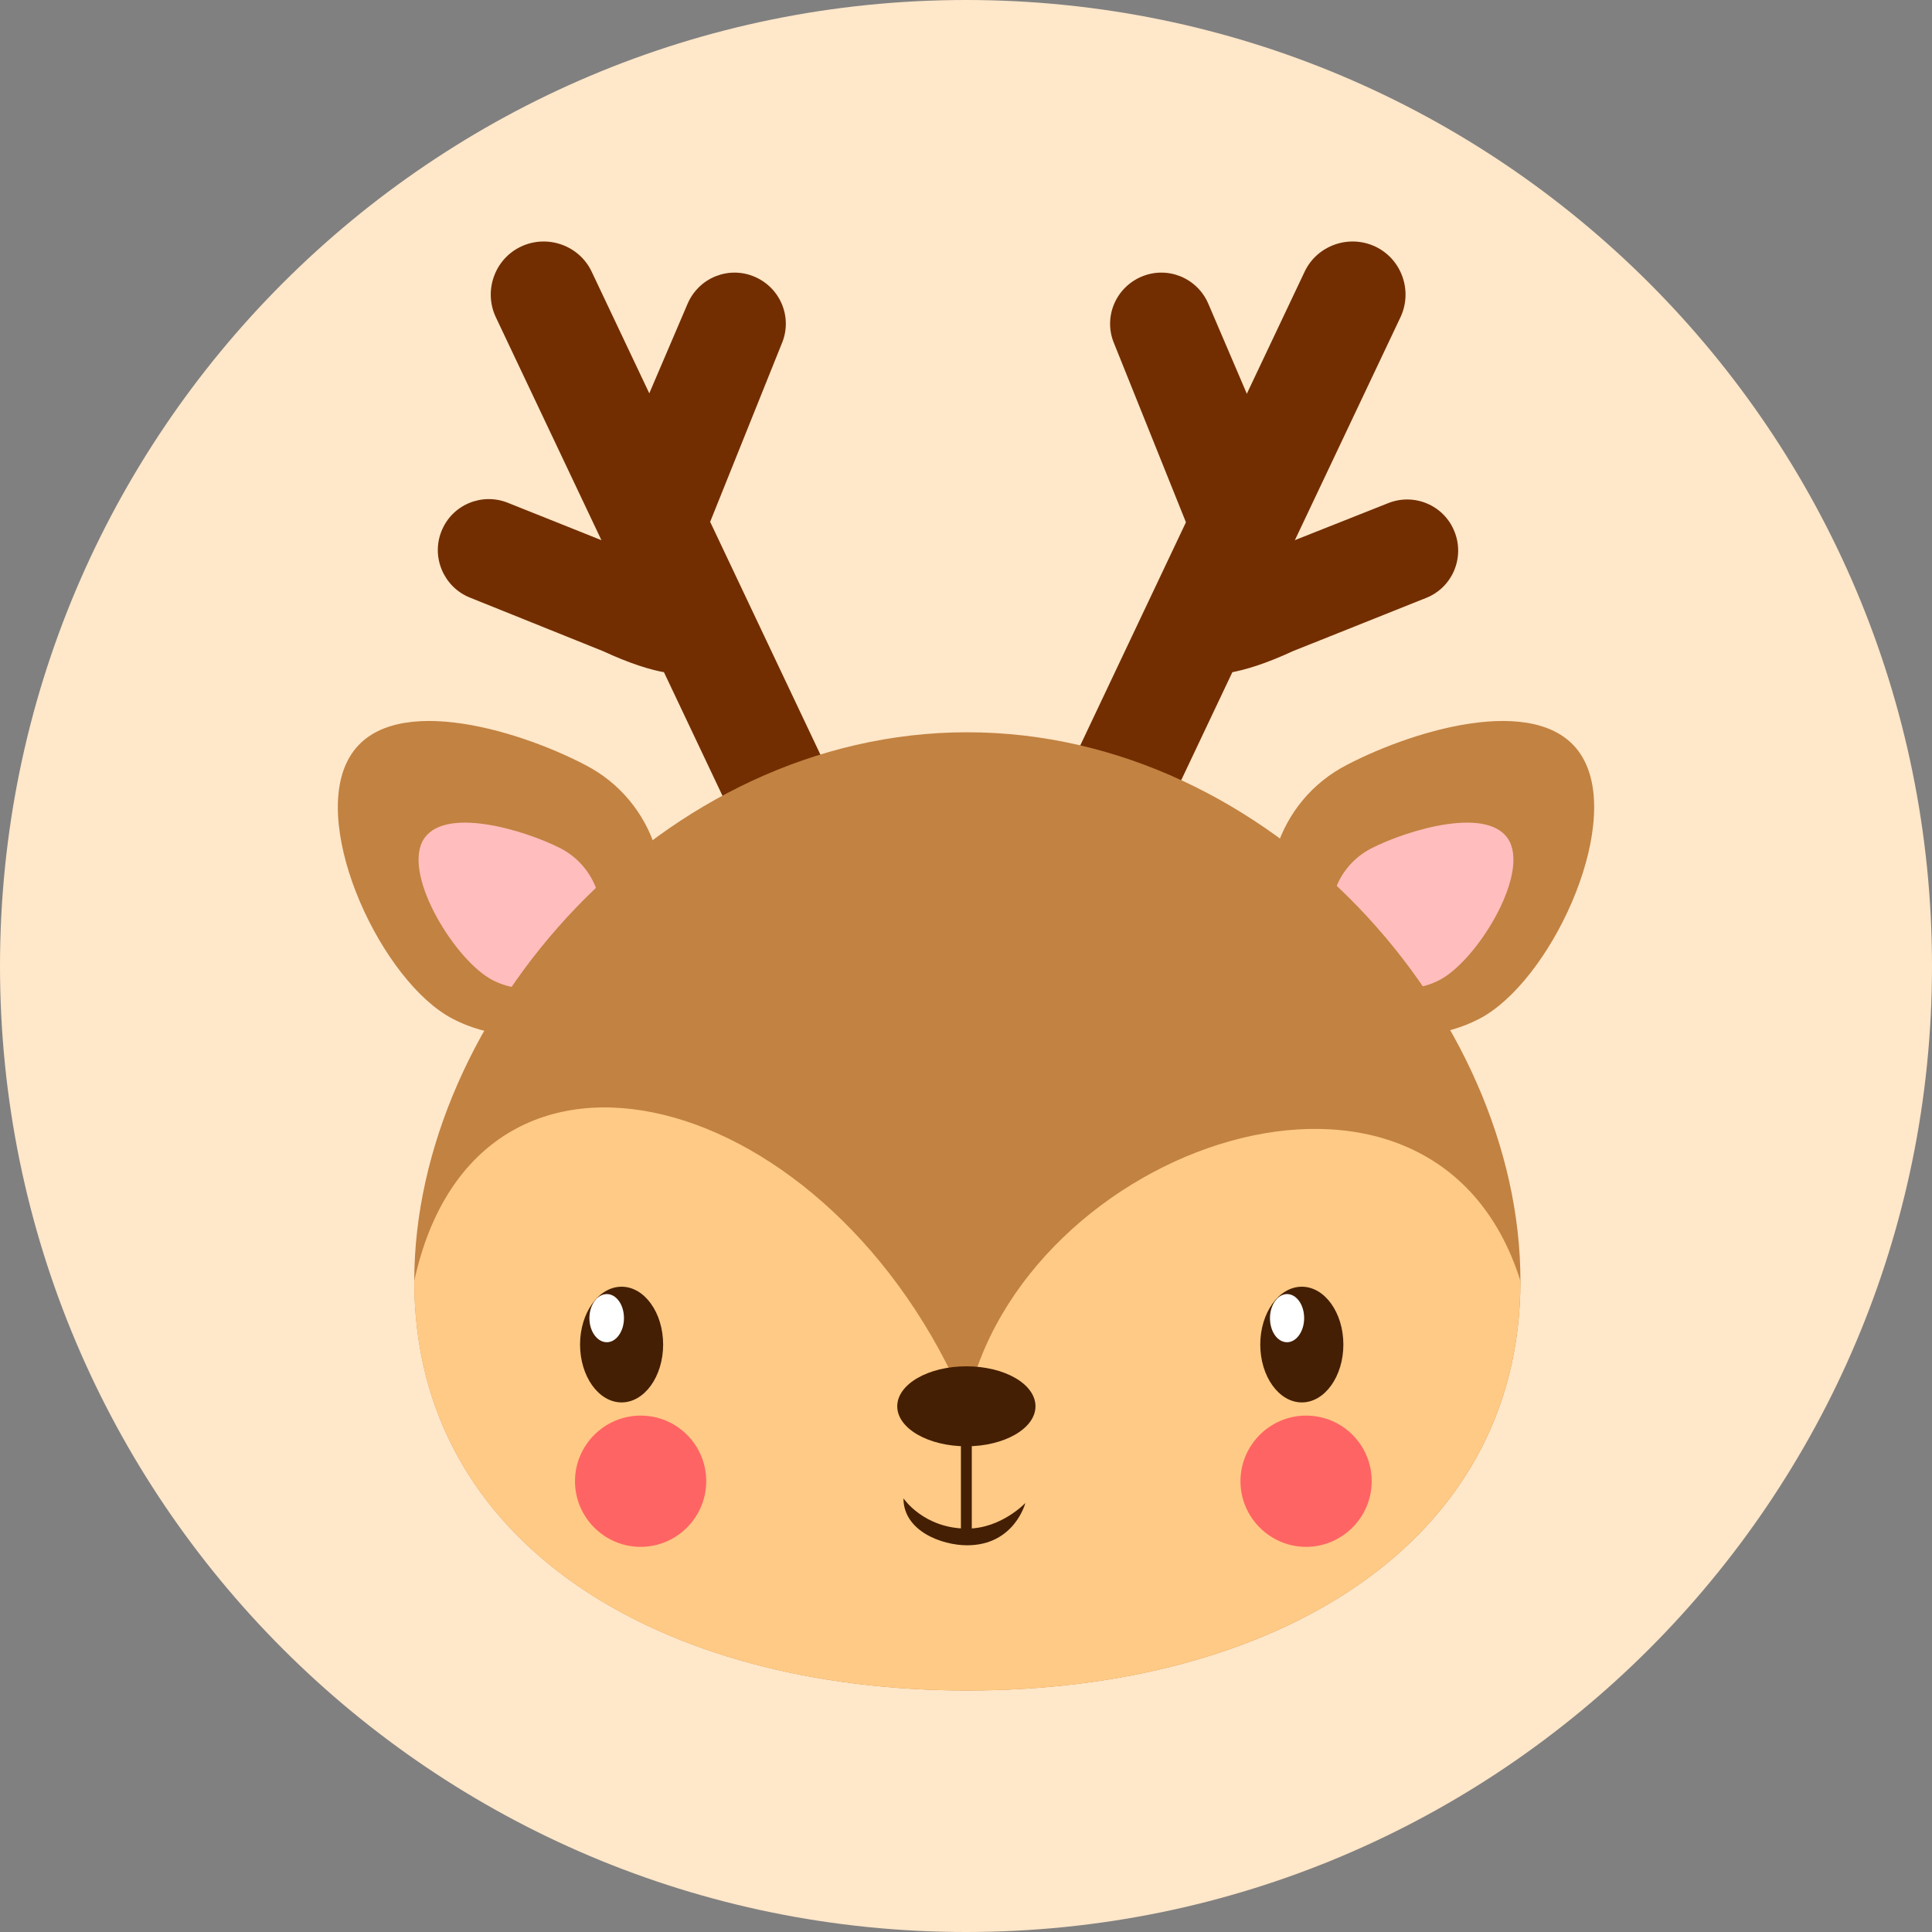 <svg viewBox="0 0 80 80" fill="none" xmlns="http://www.w3.org/2000/svg">
<rect x="0" y="0" width="80" height="80" fill="#808080" stroke="none"/>
<path d="M0 40C0 17.909 17.909 0 40 0V0C62.091 0 80 17.909 80 40V40C80 62.091 62.091 80 40 80V80C17.909 80 0 62.091 0 40V40Z" fill="#FFE7C9"/>
<path d="M34.325 31.994C34.839 33.087 34.373 34.405 33.28 34.92C32.187 35.434 30.868 34.968 30.354 33.875L20.531 13.135C20.016 12.042 20.482 10.724 21.576 10.209C22.669 9.695 23.987 10.161 24.502 11.254L34.325 31.994Z" fill="#722E00"/>
<path d="M29.406 21.608C28.94 22.685 28.329 21.27 27.252 20.804C26.175 20.338 25.676 19.1 26.143 18.023L28.474 12.573C28.94 11.495 30.178 10.997 31.255 11.463C32.332 11.93 32.831 13.168 32.364 14.245L29.406 21.608Z" fill="#722E00"/>
<path d="M26.544 23.023C27.621 23.457 30.145 26.029 29.711 27.106C29.711 27.106 29.422 29.02 24.969 26.962L19.454 24.743C18.377 24.309 17.846 23.071 18.281 21.994C18.715 20.901 19.953 20.386 21.03 20.82L26.544 23.023Z" fill="#722E00"/>
<path d="M44.197 31.994C43.682 33.087 44.148 34.405 45.242 34.92C46.335 35.434 47.653 34.968 48.168 33.875L57.991 13.135C58.505 12.042 58.039 10.724 56.946 10.209C55.852 9.695 54.534 10.161 54.02 11.254L44.197 31.994Z" fill="#722E00"/>
<path d="M49.1 21.608C49.566 22.685 50.177 21.27 51.254 20.804C52.331 20.338 52.83 19.1 52.364 18.023L50.032 12.573C49.566 11.495 48.328 10.997 47.251 11.463C46.174 11.93 45.675 13.168 46.142 14.245L49.1 21.608Z" fill="#722E00"/>
<path d="M51.962 23.023C50.869 23.457 48.361 26.029 48.795 27.106C48.795 27.106 49.084 29.02 53.538 26.962L59.052 24.759C60.145 24.325 60.66 23.087 60.226 22.01C59.792 20.917 58.554 20.402 57.477 20.836L51.962 23.023Z" fill="#722E00"/>
<path d="M26.752 39.663C25.241 42.572 21.656 43.698 18.746 42.187C15.836 40.675 12.878 34.389 14.405 31.479C15.916 28.569 21.334 30.161 24.228 31.672C27.138 33.167 28.264 36.752 26.752 39.663Z" fill="#C28241"/>
<path d="M24.535 39.277C23.747 40.788 21.898 41.367 20.387 40.579C18.876 39.791 16.721 36.335 17.493 34.839C18.281 33.328 21.705 34.357 23.216 35.129C24.728 35.917 25.323 37.782 24.535 39.277Z" fill="#FFBDBD"/>
<path d="M53.247 39.663C54.759 42.572 58.344 43.698 61.254 42.187C64.164 40.675 67.122 34.389 65.595 31.479C64.083 28.569 58.665 30.161 55.772 31.672C52.862 33.167 51.736 36.752 53.247 39.663Z" fill="#C28241"/>
<path d="M55.465 39.277C56.252 40.788 58.101 41.367 59.612 40.579C61.124 39.791 63.278 36.335 62.506 34.839C61.719 33.328 58.294 34.357 56.783 35.129C55.256 35.917 54.677 37.782 55.465 39.277Z" fill="#FFBDBD"/>
<path d="M62.958 53.039C62.958 63.987 52.701 70 40.064 70C27.412 70 17.154 63.987 17.154 53.039C17.154 42.09 27.412 30.322 40.048 30.322C52.701 30.322 62.958 42.074 62.958 53.039Z" fill="#C28241"/>
<path d="M62.957 53.039C62.957 63.987 52.7 70 40.063 70C27.41 70 17.153 63.987 17.153 53.039C19.774 41.013 34.468 45 40.015 58.231C42.218 47.46 59.307 41.447 62.957 53.039Z" fill="#FFCA85"/>
<path d="M27.459 55.675C27.459 56.994 26.687 58.071 25.739 58.071C24.79 58.071 24.019 56.994 24.019 55.675C24.019 54.357 24.79 53.28 25.739 53.28C26.687 53.28 27.459 54.357 27.459 55.675Z" fill="#441F04"/>
<path d="M25.837 54.582C25.837 55.129 25.516 55.579 25.13 55.579C24.728 55.579 24.406 55.129 24.406 54.582C24.406 54.035 24.728 53.585 25.13 53.585C25.516 53.585 25.837 54.019 25.837 54.582Z" fill="white"/>
<path d="M55.626 55.675C55.626 56.994 54.854 58.071 53.906 58.071C52.957 58.071 52.185 56.994 52.185 55.675C52.185 54.357 52.957 53.28 53.906 53.28C54.854 53.28 55.626 54.357 55.626 55.675Z" fill="#441F04"/>
<path d="M54.002 54.582C54.002 55.129 53.68 55.579 53.294 55.579C52.892 55.579 52.587 55.129 52.587 54.582C52.587 54.035 52.908 53.585 53.294 53.585C53.68 53.585 54.002 54.019 54.002 54.582Z" fill="white"/>
<path d="M42.877 58.232C42.877 59.148 41.591 59.888 40.015 59.888C38.44 59.888 37.153 59.148 37.153 58.232C37.153 57.315 38.44 56.576 40.015 56.576C41.607 56.576 42.877 57.315 42.877 58.232Z" fill="#441F04"/>
<path d="M29.243 61.334C29.243 62.83 28.021 64.052 26.526 64.052C25.03 64.052 23.809 62.83 23.809 61.334C23.809 59.839 25.03 58.617 26.526 58.617C28.037 58.617 29.243 59.839 29.243 61.334Z" fill="#FF6464"/>
<path d="M56.799 61.334C56.799 62.83 55.577 64.052 54.082 64.052C52.587 64.052 51.365 62.83 51.365 61.334C51.365 59.839 52.587 58.617 54.082 58.617C55.593 58.617 56.799 59.839 56.799 61.334Z" fill="#FF6464"/>
<path d="M40.24 59.679H39.79V63.859H40.24V59.679Z" fill="#441F04"/>
<path d="M42.458 62.235C42.458 62.235 42.008 63.987 40.047 63.987C38.986 63.987 37.41 63.392 37.41 62.042C37.41 62.042 38.246 63.296 40.047 63.296C41.462 63.296 42.458 62.235 42.458 62.235Z" fill="#441F04"/>
</svg>
